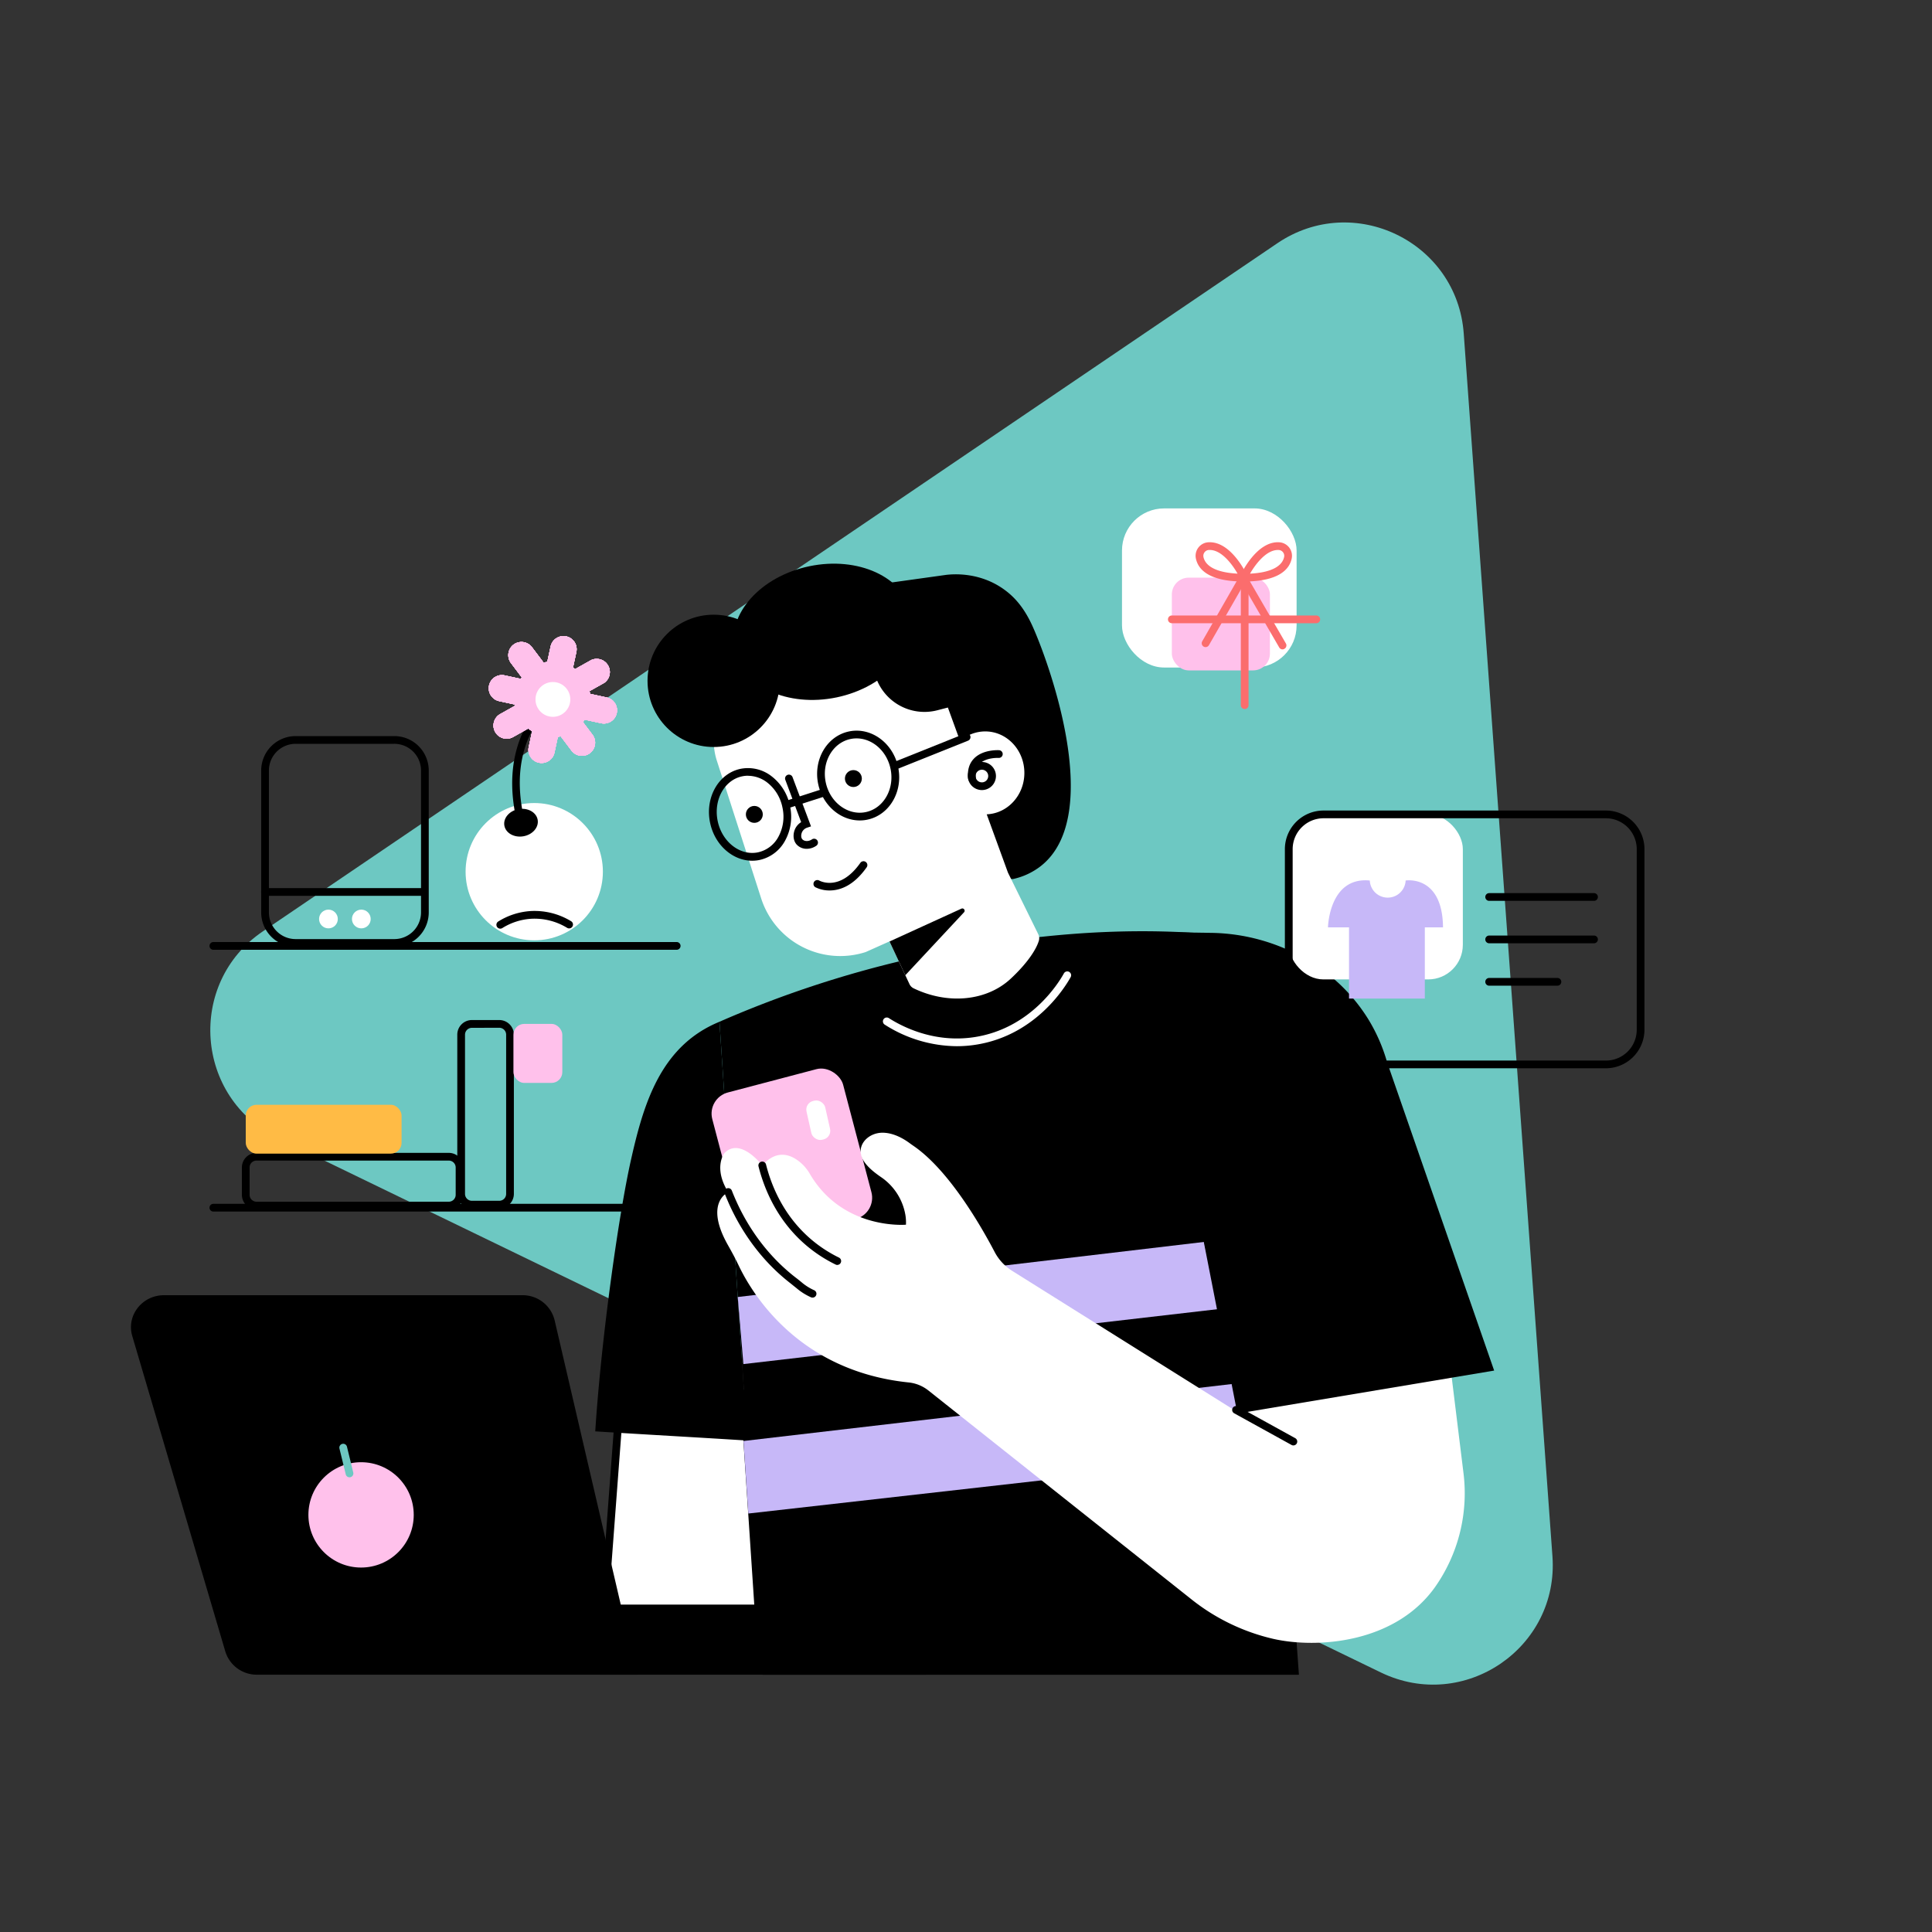 <svg id="Layer_1" data-name="Layer 1" xmlns="http://www.w3.org/2000/svg" viewBox="0 0 1000 1000"><rect x="0" y="0" width="1000" height="1000" fill="#333333" stroke="none"/><defs><style>.cls-1{fill:#6dc8c2;}.cls-2{fill:#fff;}.cls-3{fill:#ffbb45;}.cls-4{fill:#ffc1eb;}.cls-5{fill:#fb6d6d;}.cls-6{fill:#c7b8f8;}</style></defs><path class="cls-1" d="M803.54,805.51,757.63,172.63c-3.45-47.51-57-73.47-96.47-46.73L136,482.1c-39.42,26.74-35.11,86.14,7.76,106.91l571,276.67C757.71,886.46,807,853,803.54,805.51Z"/><path d="M524.28,455c-34.65-1.14-63.6-27.7-68.49-62.85L443.51,304l46.18-6.44c3.48-.41,18.05-1.74,31.13,8.38,5.2,4,9.58,9.46,13.34,17.58,7.36,15.9,38.52,98.31,4.44,124.85A35.76,35.76,0,0,1,524.28,455Z"/><path d="M672.32,866.86H394.82l-22.42-338a555.42,555.42,0,0,1,122.07-37.41c60-11,107.52-11.46,150.47-6.12C654.08,612.78,663.17,739.41,672.32,866.86Z"/><path class="cls-2" d="M521.72,451.68l-11-30.19c10.83-.44,19.49-9.85,19.49-21.43,0-11.87-9.07-21.48-20.27-21.48a19.53,19.53,0,0,0-13,5l-20.71-56.91L391.32,354A31.46,31.46,0,0,0,371,393.6l23,71.47a43,43,0,0,0,54.05,27.72l12.35-5.52,10.32,22.06a4.59,4.59,0,0,0,2.18,2.23c17.93,8.62,37.94,6.51,50.26-5,8.51-7.93,13.22-15.07,14.58-19.74a4.58,4.58,0,0,0-.33-3.27Z"/><path d="M460.42,487.31l37.22-17a1.18,1.18,0,0,1,1.35,1.87l-30.4,32.6Z"/><path d="M508.24,408.94a7.27,7.27,0,1,1,7.26-7.27A7.27,7.27,0,0,1,508.24,408.94Zm0-10.53a3.27,3.27,0,1,0,3.26,3.26A3.26,3.26,0,0,0,508.24,398.41Z"/><path d="M503.12,404.89a2,2,0,0,1-2-1.77c-.51-4.33.48-7.83,2.94-10.42,4.62-4.87,12.72-4.42,13.06-4.4a2,2,0,0,1-.25,4h0c-.06,0-6.6-.35-9.92,3.16-1.62,1.71-2.22,4.06-1.86,7.2a2,2,0,0,1-1.75,2.21Z"/><path d="M429.43,460.9a16.31,16.31,0,0,1-7.45-1.7,2,2,0,0,1,2-3.46c.46.25,10.75,5.82,21.28-9.05a2,2,0,1,1,3.26,2.31C441.69,458.65,434.57,460.9,429.43,460.9Z"/><circle cx="441.71" cy="402.98" r="4.38"/><circle cx="390.44" cy="421.53" r="4.38"/><path d="M389.33,445.51c-10.05,0-19.38-8.1-21.79-19.65-2.72-13,4.35-25.52,15.75-27.91a19.82,19.82,0,0,1,16.19,3.93,25.83,25.83,0,0,1,9.43,15.33h0a25.8,25.8,0,0,1-2.5,17.82,19.8,19.8,0,0,1-13.26,10.09A19,19,0,0,1,389.33,445.51Zm-2.19-44a14.86,14.86,0,0,0-3,.32c-9.25,1.93-14.93,12.33-12.66,23.17s11.64,18.09,20.88,16.16a15.81,15.81,0,0,0,10.58-8.12A21.76,21.76,0,0,0,405,418h0a21.74,21.74,0,0,0-7.93-13A16.36,16.36,0,0,0,387.14,401.55Z"/><path d="M408.66,418a2,2,0,0,1-.61-3.9l18.06-5.82a2,2,0,0,1,1.22,3.8l-18.05,5.83A2.21,2.21,0,0,1,408.66,418Z"/><path d="M417.64,439.34a7,7,0,0,1-5.42-2.35c-2-2.43-1.66-5.76-.71-7.87a8.25,8.25,0,0,1,3.16-3.58l-8.23-22a2,2,0,0,1,3.74-1.4l9.6,25.59-2,.66a4.52,4.52,0,0,0-2.65,2.32c-.36.79-.79,2.57.12,3.65s3,1.4,4.94.15a2,2,0,1,1,2.19,3.34A8.74,8.74,0,0,1,417.64,439.34Z"/><ellipse cx="425.97" cy="327.04" rx="46.82" ry="34.67" transform="translate(-57.91 94.09) rotate(-11.81)"/><path d="M510.28,361.11l-25.09,6.52a26.61,26.61,0,0,1-32.44-19.06l-5.29-20.36L498.3,315Z"/><circle cx="369.4" cy="352.41" r="34.24"/><path d="M462.78,398.56a2,2,0,0,1-.74-3.86l37.44-15a2,2,0,1,1,1.48,3.71l-37.44,15A2.11,2.11,0,0,1,462.78,398.56Z"/><polygon class="cls-2" points="321.4 717.27 312.65 834.13 315.72 862.8 394.55 862.8 385.17 721.35 321.4 717.27"/><path d="M396.69,864.8H313.92l-3.27-30.64,8.91-119,67.49,4.31Zm-79.17-4h74.89l-9.12-137.57-60-3.84L314.66,834.1Z"/><path d="M372.4,528.87a61.17,61.17,0,0,0-9.65,4.94c-22.9,14.44-30.44,41-36.24,66.91-6.16,27.55-15.23,90.93-18.41,140.15,24.84,1.58,53.84,3.17,78.68,4.76Z"/><path d="M350.25,627.1H110.44a2,2,0,1,1,0-4H350.25a2,2,0,0,1,0,4Z"/><path d="M232.29,626H132.77a7.58,7.58,0,0,1-7.57-7.56V604.29a7.58,7.58,0,0,1,7.57-7.57h99.52a7.58,7.58,0,0,1,7.57,7.57v14.16A7.58,7.58,0,0,1,232.29,626Zm-99.52-25.29a3.57,3.57,0,0,0-3.57,3.57v14.16a3.57,3.57,0,0,0,3.57,3.56h99.52a3.57,3.57,0,0,0,3.57-3.56V604.29a3.57,3.57,0,0,0-3.57-3.57Z"/><rect class="cls-3" x="127.2" y="571.83" width="80.65" height="25.29" rx="5.57"/><path d="M258.42,625.5H244.25a7.57,7.57,0,0,1-7.56-7.56V535.53a7.57,7.57,0,0,1,7.56-7.56h14.17a7.57,7.57,0,0,1,7.56,7.56v82.41A7.57,7.57,0,0,1,258.42,625.5ZM244.25,532a3.57,3.57,0,0,0-3.56,3.56v82.41a3.57,3.57,0,0,0,3.56,3.56h14.17a3.57,3.57,0,0,0,3.56-3.56V535.53a3.57,3.57,0,0,0-3.56-3.56Z"/><rect class="cls-4" x="265.76" y="529.97" width="25.29" height="30.54" rx="5.57"/><path class="cls-2" d="M495.22,541.51a70.12,70.12,0,0,1-37.38-11.22,2,2,0,0,1,2.18-3.35c6.21,4,23,13.12,44.23,9.89,29.27-4.44,43.77-28.21,46.38-32.93a2,2,0,1,1,3.5,1.93c-2.77,5-18.16,30.23-49.28,34.95A63.36,63.36,0,0,1,495.22,541.51Z"/><rect class="cls-4" x="379.8" y="557.48" width="70.03" height="80.15" rx="11.32" transform="translate(-143.42 125.93) rotate(-14.75)"/><rect class="cls-2" x="419.54" y="569.44" width="9.92" height="20.6" rx="4.57" transform="translate(-117.53 107.02) rotate(-12.64)"/><path d="M445,424.66c-10,0-19.19-7.78-21.52-18.91C420.87,393.16,428,381,439.42,378.6s22.83,5.91,25.46,18.5h0c2.63,12.59-4.51,24.77-15.92,27.15A18.83,18.83,0,0,1,445,424.66Zm-1.65-42.47a15.12,15.12,0,0,0-3.13.32c-9.25,1.94-15,12-12.82,22.42s11.47,17.34,20.72,15.41,15-12,12.82-22.42h0C459,388.67,451.5,382.19,443.37,382.19Z"/><rect class="cls-2" x="580.74" y="263.15" width="90.38" height="82.36" rx="21.8"/><rect class="cls-4" x="606.54" y="298.99" width="50.77" height="48.01" rx="8.72"/><path class="cls-5" d="M681.31,322.58H606.54a2,2,0,0,1,0-4h74.77a2,2,0,0,1,0,4Z"/><path class="cls-5" d="M647,301h-3.1c-18.42,0-23.7-6.41-24.89-11.79a7,7,0,0,1,6.36-8.52c11.9-.81,20,16.74,20.35,17.49Zm-20.86-16.33h-.5a3,3,0,0,0-2.18,1.2,3,3,0,0,0-.54,2.47c1.11,5.06,7.33,8.05,17.64,8.57C637.71,291.92,632.21,284.66,626.17,284.66Z"/><path class="cls-5" d="M643.67,301h-3.1l1.28-2.82c.34-.75,8.45-18.3,20.35-17.49a7,7,0,0,1,6.36,8.52C667.37,294.58,662.09,301,643.67,301Zm17.76-16.33c-6,0-11.54,7.26-14.42,12.25,10.31-.52,16.53-3.51,17.64-8.57a3,3,0,0,0-.54-2.47,3,3,0,0,0-2.18-1.2Z"/><path class="cls-5" d="M663.85,336.12a2,2,0,0,1-1.73-1L643.49,303l-17.75,30.94a2,2,0,1,1-3.47-2l21.2-37,22.11,38.12a2,2,0,0,1-.73,2.73A1.92,1.92,0,0,1,663.85,336.12Z"/><path class="cls-5" d="M644.25,367a2,2,0,0,1-2-2V301.1a2,2,0,0,1,4,0V365A2,2,0,0,1,644.25,367Z"/><polygon class="cls-6" points="630.45 677.6 384.78 706.05 381.86 671.33 623.3 642.81 630.45 677.6"/><polygon class="cls-6" points="647.96 753.93 387.34 783.4 384.83 745.86 639.75 716.12 647.96 753.93"/><path class="cls-2" d="M468.92,633.9s-32.74,2.9-49.82-26.43a22.17,22.17,0,0,0-6.4-7c-4.49-3.16-11.21-5.14-18.15,2.79,0,0-11.28-14.93-19.61-6.4,0,0-5.94,7.53,2,20.22,0,0-12.69,5.27-.12,27.46,1.93,3.41,3.81,6.85,5.48,10.39,6.76,14.26,30.8,54.75,88.1,60.63a19.68,19.68,0,0,1,10.21,4.21L616.45,827.62a106.51,106.51,0,0,0,42.76,20.69c22.36,5,62.61,2.38,83.44-26.66a84.42,84.42,0,0,0,14.8-59.56l-6.31-51.3L638,729.33,523.79,657.72a25.43,25.43,0,0,1-9-9.77c-6.63-12.65-23.33-42-41.86-54.77-.64-.44-1.27-.87-1.89-1.33-4-3-9-5.48-14.05-5.56-8-.12-14.78,7.27-9.84,14.77,2.17,3.3,5.66,6,8.89,8.22a29.75,29.75,0,0,1,12.64,19.88A23.76,23.76,0,0,1,468.92,633.9Z"/><path d="M433.4,654.74a2,2,0,0,1-.88-.21,73,73,0,0,1-14.85-9.62c-15.39-12.91-22.12-29.52-25.06-41.18a2,2,0,0,1,3.88-1c2.79,11.09,9.18,26.87,23.75,39.1a68.79,68.79,0,0,0,14,9.09,2,2,0,0,1-.88,3.8Z"/><path d="M420.56,671.64a1.88,1.88,0,0,1-.89-.21,31,31,0,0,1-7.42-4.7c-.77-.62-1.74-1.39-3-2.41-15-11.61-26.78-27.7-34.14-46.53a2,2,0,1,1,3.72-1.46c7.11,18.16,18.47,33.66,32.87,44.83,1.33,1,2.31,1.82,3.09,2.45a27.2,27.2,0,0,0,6.71,4.25,2,2,0,0,1-.9,3.78Z"/><path d="M478.94,866.82H310.8V830.53H478.94a8.44,8.44,0,0,1,8.43,8.43V858.4A8.43,8.43,0,0,1,478.94,866.82Z"/><path d="M329.74,866.82H133.05a17,17,0,0,1-16.42-12L68.46,691.52c-3.12-10.58,5.07-21.12,16.42-21.12H270.4a17,17,0,0,1,16.66,12.92Z"/><circle class="cls-4" cx="186.89" cy="784.1" r="27.26"/><path class="cls-1" d="M180.9,764.65a2,2,0,0,1-1.94-1.53l-3.26-13.35a2,2,0,1,1,3.89-.95l3.25,13.35a2,2,0,0,1-1.94,2.48Z"/><path d="M773.37,709.41l-132.9,22.24-48.8-249.3,34.64.49A100.56,100.56,0,0,1,685.85,503a90.35,90.35,0,0,1,22.46,24.69A89.23,89.23,0,0,1,718,549.94Z"/><rect class="cls-2" x="667.05" y="421.53" width="90.11" height="85.41" rx="17.92"/><path d="M831.24,552.94H685A20,20,0,0,1,665.05,533V439.46A20,20,0,0,1,685,419.53H831.24a20,20,0,0,1,19.93,19.93V533A20,20,0,0,1,831.24,552.94ZM685,423.53a16,16,0,0,0-15.92,15.93V533A15.94,15.94,0,0,0,685,548.94H831.24A15.94,15.94,0,0,0,847.17,533V439.46a16,16,0,0,0-15.93-15.93Z"/><path d="M825.06,466.28H770.79a2,2,0,0,1,0-4h54.27a2,2,0,0,1,0,4Z"/><path d="M825.06,488.24H770.79a2,2,0,0,1,0-4h54.27a2,2,0,0,1,0,4Z"/><path d="M806.12,510.19H770.79a2,2,0,0,1,0-4h35.33a2,2,0,0,1,0,4Z"/><path class="cls-6" d="M709,455.75a9.29,9.29,0,0,0,18.56,0s19.08-3.13,19.34,24.25h-9.41v36.84H698.25V480H687.36S687.88,453.71,709,455.75Z"/><path d="M669.49,748.15a1.94,1.94,0,0,1-1-.25l-29.75-16.42a2,2,0,0,1,1.93-3.5l29.75,16.42a2,2,0,0,1-1,3.75Z"/><path d="M350.25,491.6H110.44a2,2,0,1,1,0-4H350.25a2,2,0,0,1,0,4Z"/><circle class="cls-2" cx="276.52" cy="451.18" r="35.53"/><path d="M204.08,490.07H153a17.83,17.83,0,0,1-17.81-17.81V398.83A17.83,17.83,0,0,1,153,381h51.11a17.83,17.83,0,0,1,17.81,17.81v73.43A17.83,17.83,0,0,1,204.08,490.07ZM153,385a13.83,13.83,0,0,0-13.81,13.81v73.43A13.82,13.82,0,0,0,153,486.07h51.11a13.83,13.83,0,0,0,13.81-13.81V398.83A13.83,13.83,0,0,0,204.08,385Z"/><path d="M218.83,463.69H137.16a2,2,0,0,1,0-4h81.67a2,2,0,0,1,0,4Z"/><circle class="cls-2" cx="170" cy="475.67" r="4.85"/><circle class="cls-2" cx="187.02" cy="475.67" r="4.85"/><path d="M269.07,424.94a2,2,0,0,1-1.95-1.58c-5.2-24,.67-40.42,6.51-50,6.38-10.41,14-15.06,14.29-15.25a2,2,0,0,1,2.06,3.43c-1.2.73-28.3,17.78-19,60.94a2,2,0,0,1-1.53,2.37A2.18,2.18,0,0,1,269.07,424.94Z"/><path class="cls-4" d="M314,361l-8.61-1.87c-.07-.47-.16-1-.27-1.41l7.52-4.22A6.81,6.81,0,0,0,306,341.66l-7.91,4.44c-.13.07-.23.16-.35.24-.38-.28-.77-.55-1.17-.8l1.74-8.05a6.8,6.8,0,1,0-13.3-2.87l-1.74,8a18.52,18.52,0,0,0-2,.38,9,9,0,0,0-.47-.78L275.34,335a6.8,6.8,0,1,0-10.86,8.19l5.46,7.25c0,.06.1.1.15.16-.19.26-.35.53-.53.79l-8.33-1.8a6.81,6.81,0,0,0-8.09,5.21h0a6.8,6.8,0,0,0,5.21,8.09l8.26,1.79c0,.2.05.4.08.6l-.07,0-7.92,4.44a6.81,6.81,0,0,0,6.66,11.87l7.92-4.44c.06,0,.1-.08.16-.11a19.93,19.93,0,0,0,2,1.47l-1.73,8a6.81,6.81,0,1,0,13.31,2.87l1.72-8c.5-.07,1-.16,1.49-.27l5.29,7A6.81,6.81,0,1,0,306.43,380l-4.7-6.25c.3-.41.59-.83.86-1.27l8.53,1.85a6.8,6.8,0,0,0,8.09-5.21h0A6.8,6.8,0,0,0,314,361Z"/><path class="cls-4" d="M314,361l-8.61-1.87c-.07-.47-.16-1-.27-1.41l7.52-4.22A6.81,6.81,0,0,0,306,341.66l-7.91,4.44c-.13.07-.23.16-.35.24-.38-.28-.77-.55-1.17-.8l1.74-8.05a6.8,6.8,0,1,0-13.3-2.87l-1.74,8a18.52,18.52,0,0,0-2,.38,9,9,0,0,0-.47-.78L275.34,335a6.8,6.8,0,1,0-10.86,8.19l5.46,7.25c0,.06.1.1.15.16-.19.26-.35.53-.53.79l-8.33-1.8a6.81,6.81,0,0,0-8.09,5.21h0a6.8,6.8,0,0,0,5.21,8.09l8.26,1.79c0,.2.05.4.08.6l-.07,0-7.92,4.44a6.81,6.81,0,0,0,6.66,11.87l7.92-4.44c.06,0,.1-.08.16-.11a19.93,19.93,0,0,0,2,1.47l-1.73,8a6.81,6.81,0,1,0,13.31,2.87l1.72-8c.5-.07,1-.16,1.49-.27l5.29,7A6.81,6.81,0,1,0,306.43,380l-4.7-6.25c.3-.41.59-.83.86-1.27l8.53,1.85a6.8,6.8,0,0,0,8.09-5.21h0A6.8,6.8,0,0,0,314,361Z"/><path class="cls-4" d="M314,361l-8.61-1.87c-.07-.47-.16-1-.27-1.41l7.52-4.22A6.81,6.81,0,0,0,306,341.66l-7.91,4.44c-.13.07-.23.16-.35.24-.38-.28-.77-.55-1.17-.8l1.74-8.05a6.8,6.8,0,1,0-13.3-2.87l-1.74,8a18.52,18.52,0,0,0-2,.38,9,9,0,0,0-.47-.78L275.34,335a6.8,6.8,0,1,0-10.86,8.19l5.46,7.25c0,.06.1.1.15.16-.19.26-.35.53-.53.79l-8.33-1.8a6.81,6.81,0,0,0-8.09,5.21h0a6.8,6.8,0,0,0,5.21,8.09l8.26,1.79c0,.2.05.4.08.6l-.07,0-7.92,4.44a6.81,6.81,0,0,0,6.66,11.87l7.92-4.44c.06,0,.1-.08.16-.11a19.93,19.93,0,0,0,2,1.47l-1.73,8a6.81,6.81,0,1,0,13.31,2.87l1.72-8c.5-.07,1-.16,1.49-.27l5.29,7A6.81,6.81,0,1,0,306.43,380l-4.7-6.25c.3-.41.59-.83.86-1.27l8.53,1.85a6.8,6.8,0,0,0,8.09-5.21h0A6.8,6.8,0,0,0,314,361Z"/><path class="cls-4" d="M314,361l-8.61-1.87c-.07-.47-.16-1-.27-1.41l7.52-4.22A6.81,6.81,0,0,0,306,341.66l-7.91,4.44c-.13.07-.23.16-.35.24-.38-.28-.77-.55-1.17-.8l1.74-8.05a6.8,6.8,0,1,0-13.3-2.87l-1.74,8a18.52,18.52,0,0,0-2,.38,9,9,0,0,0-.47-.78L275.34,335a6.8,6.8,0,1,0-10.86,8.19l5.46,7.25c0,.06.1.1.15.16-.19.26-.35.53-.53.79l-8.33-1.8a6.81,6.81,0,0,0-8.09,5.21h0a6.8,6.8,0,0,0,5.21,8.09l8.26,1.79c0,.2.05.4.08.6l-.07,0-7.92,4.44a6.81,6.81,0,0,0,6.66,11.87l7.92-4.44c.06,0,.1-.08.16-.11a19.93,19.93,0,0,0,2,1.47l-1.73,8a6.81,6.81,0,1,0,13.31,2.87l1.72-8c.5-.07,1-.16,1.49-.27l5.29,7A6.81,6.81,0,1,0,306.43,380l-4.7-6.25c.3-.41.59-.83.86-1.27l8.53,1.85a6.8,6.8,0,0,0,8.09-5.21h0A6.8,6.8,0,0,0,314,361Z"/><path class="cls-4" d="M314,361l-8.61-1.87c-.07-.47-.16-1-.27-1.41l7.52-4.22A6.81,6.81,0,0,0,306,341.66l-7.91,4.44c-.13.07-.23.16-.35.24-.38-.28-.77-.55-1.17-.8l1.74-8.05a6.8,6.8,0,1,0-13.3-2.87l-1.74,8a18.52,18.52,0,0,0-2,.38,9,9,0,0,0-.47-.78L275.34,335a6.8,6.8,0,1,0-10.86,8.19l5.46,7.25c0,.06.1.1.15.16-.19.26-.35.53-.53.79l-8.33-1.8a6.81,6.81,0,0,0-8.09,5.21h0a6.8,6.8,0,0,0,5.21,8.09l8.26,1.79c0,.2.05.4.08.6l-.07,0-7.92,4.44a6.81,6.81,0,0,0,6.66,11.87l7.92-4.44c.06,0,.1-.08.16-.11a19.93,19.93,0,0,0,2,1.47l-1.73,8a6.81,6.81,0,1,0,13.31,2.87l1.72-8c.5-.07,1-.16,1.49-.27l5.29,7A6.81,6.81,0,1,0,306.43,380l-4.7-6.25c.3-.41.59-.83.86-1.27l8.53,1.85a6.8,6.8,0,0,0,8.09-5.21h0A6.8,6.8,0,0,0,314,361Z"/><path class="cls-4" d="M314,361l-8.61-1.87c-.07-.47-.16-1-.27-1.41l7.52-4.22A6.81,6.81,0,0,0,306,341.66l-7.91,4.44c-.13.07-.23.16-.35.24-.38-.28-.77-.55-1.17-.8l1.74-8.05a6.8,6.8,0,1,0-13.3-2.87l-1.74,8a18.52,18.52,0,0,0-2,.38,9,9,0,0,0-.47-.78L275.34,335a6.8,6.8,0,1,0-10.86,8.19l5.46,7.25c0,.06.1.1.15.16-.19.26-.35.53-.53.79l-8.33-1.8a6.81,6.81,0,0,0-8.09,5.21h0a6.8,6.8,0,0,0,5.21,8.09l8.26,1.79c0,.2.05.4.08.6l-.07,0-7.92,4.44a6.81,6.81,0,0,0,6.66,11.87l7.92-4.44c.06,0,.1-.08.16-.11a19.93,19.93,0,0,0,2,1.47l-1.73,8a6.81,6.81,0,1,0,13.31,2.87l1.72-8c.5-.07,1-.16,1.49-.27l5.29,7A6.81,6.81,0,1,0,306.43,380l-4.7-6.25c.3-.41.59-.83.86-1.27l8.53,1.85a6.8,6.8,0,0,0,8.09-5.21h0A6.8,6.8,0,0,0,314,361Z"/><path class="cls-4" d="M314,361l-8.61-1.87c-.07-.47-.16-1-.27-1.41l7.52-4.22A6.81,6.81,0,0,0,306,341.66l-7.91,4.44c-.13.07-.23.16-.35.24-.38-.28-.77-.55-1.17-.8l1.74-8.05a6.8,6.8,0,1,0-13.3-2.87l-1.74,8a18.52,18.52,0,0,0-2,.38,9,9,0,0,0-.47-.78L275.34,335a6.8,6.8,0,1,0-10.86,8.19l5.46,7.25c0,.06.1.1.15.16-.19.26-.35.53-.53.79l-8.33-1.8a6.81,6.81,0,0,0-8.09,5.21h0a6.8,6.8,0,0,0,5.21,8.09l8.26,1.79c0,.2.05.4.08.6l-.07,0-7.92,4.44a6.81,6.81,0,0,0,6.66,11.87l7.92-4.44c.06,0,.1-.08.16-.11a19.93,19.93,0,0,0,2,1.47l-1.73,8a6.81,6.81,0,1,0,13.31,2.87l1.72-8c.5-.07,1-.16,1.49-.27l5.29,7A6.81,6.81,0,1,0,306.43,380l-4.7-6.25c.3-.41.59-.83.86-1.27l8.53,1.85a6.8,6.8,0,0,0,8.09-5.21h0A6.8,6.8,0,0,0,314,361Z"/><circle class="cls-2" cx="286.18" cy="362.02" r="9.01"/><ellipse cx="269.65" cy="425.85" rx="8.75" ry="7.14" transform="translate(-67.74 51.38) rotate(-9.68)"/><path d="M258.93,480.67a2,2,0,0,1-1.06-3.69,35.89,35.89,0,0,1,16.78-5.42,36.32,36.32,0,0,1,21,5.29,2,2,0,0,1-2.09,3.41,32.33,32.33,0,0,0-18.67-4.7A31.84,31.84,0,0,0,260,480.37,2.05,2.05,0,0,1,258.93,480.67Z"/></svg>
